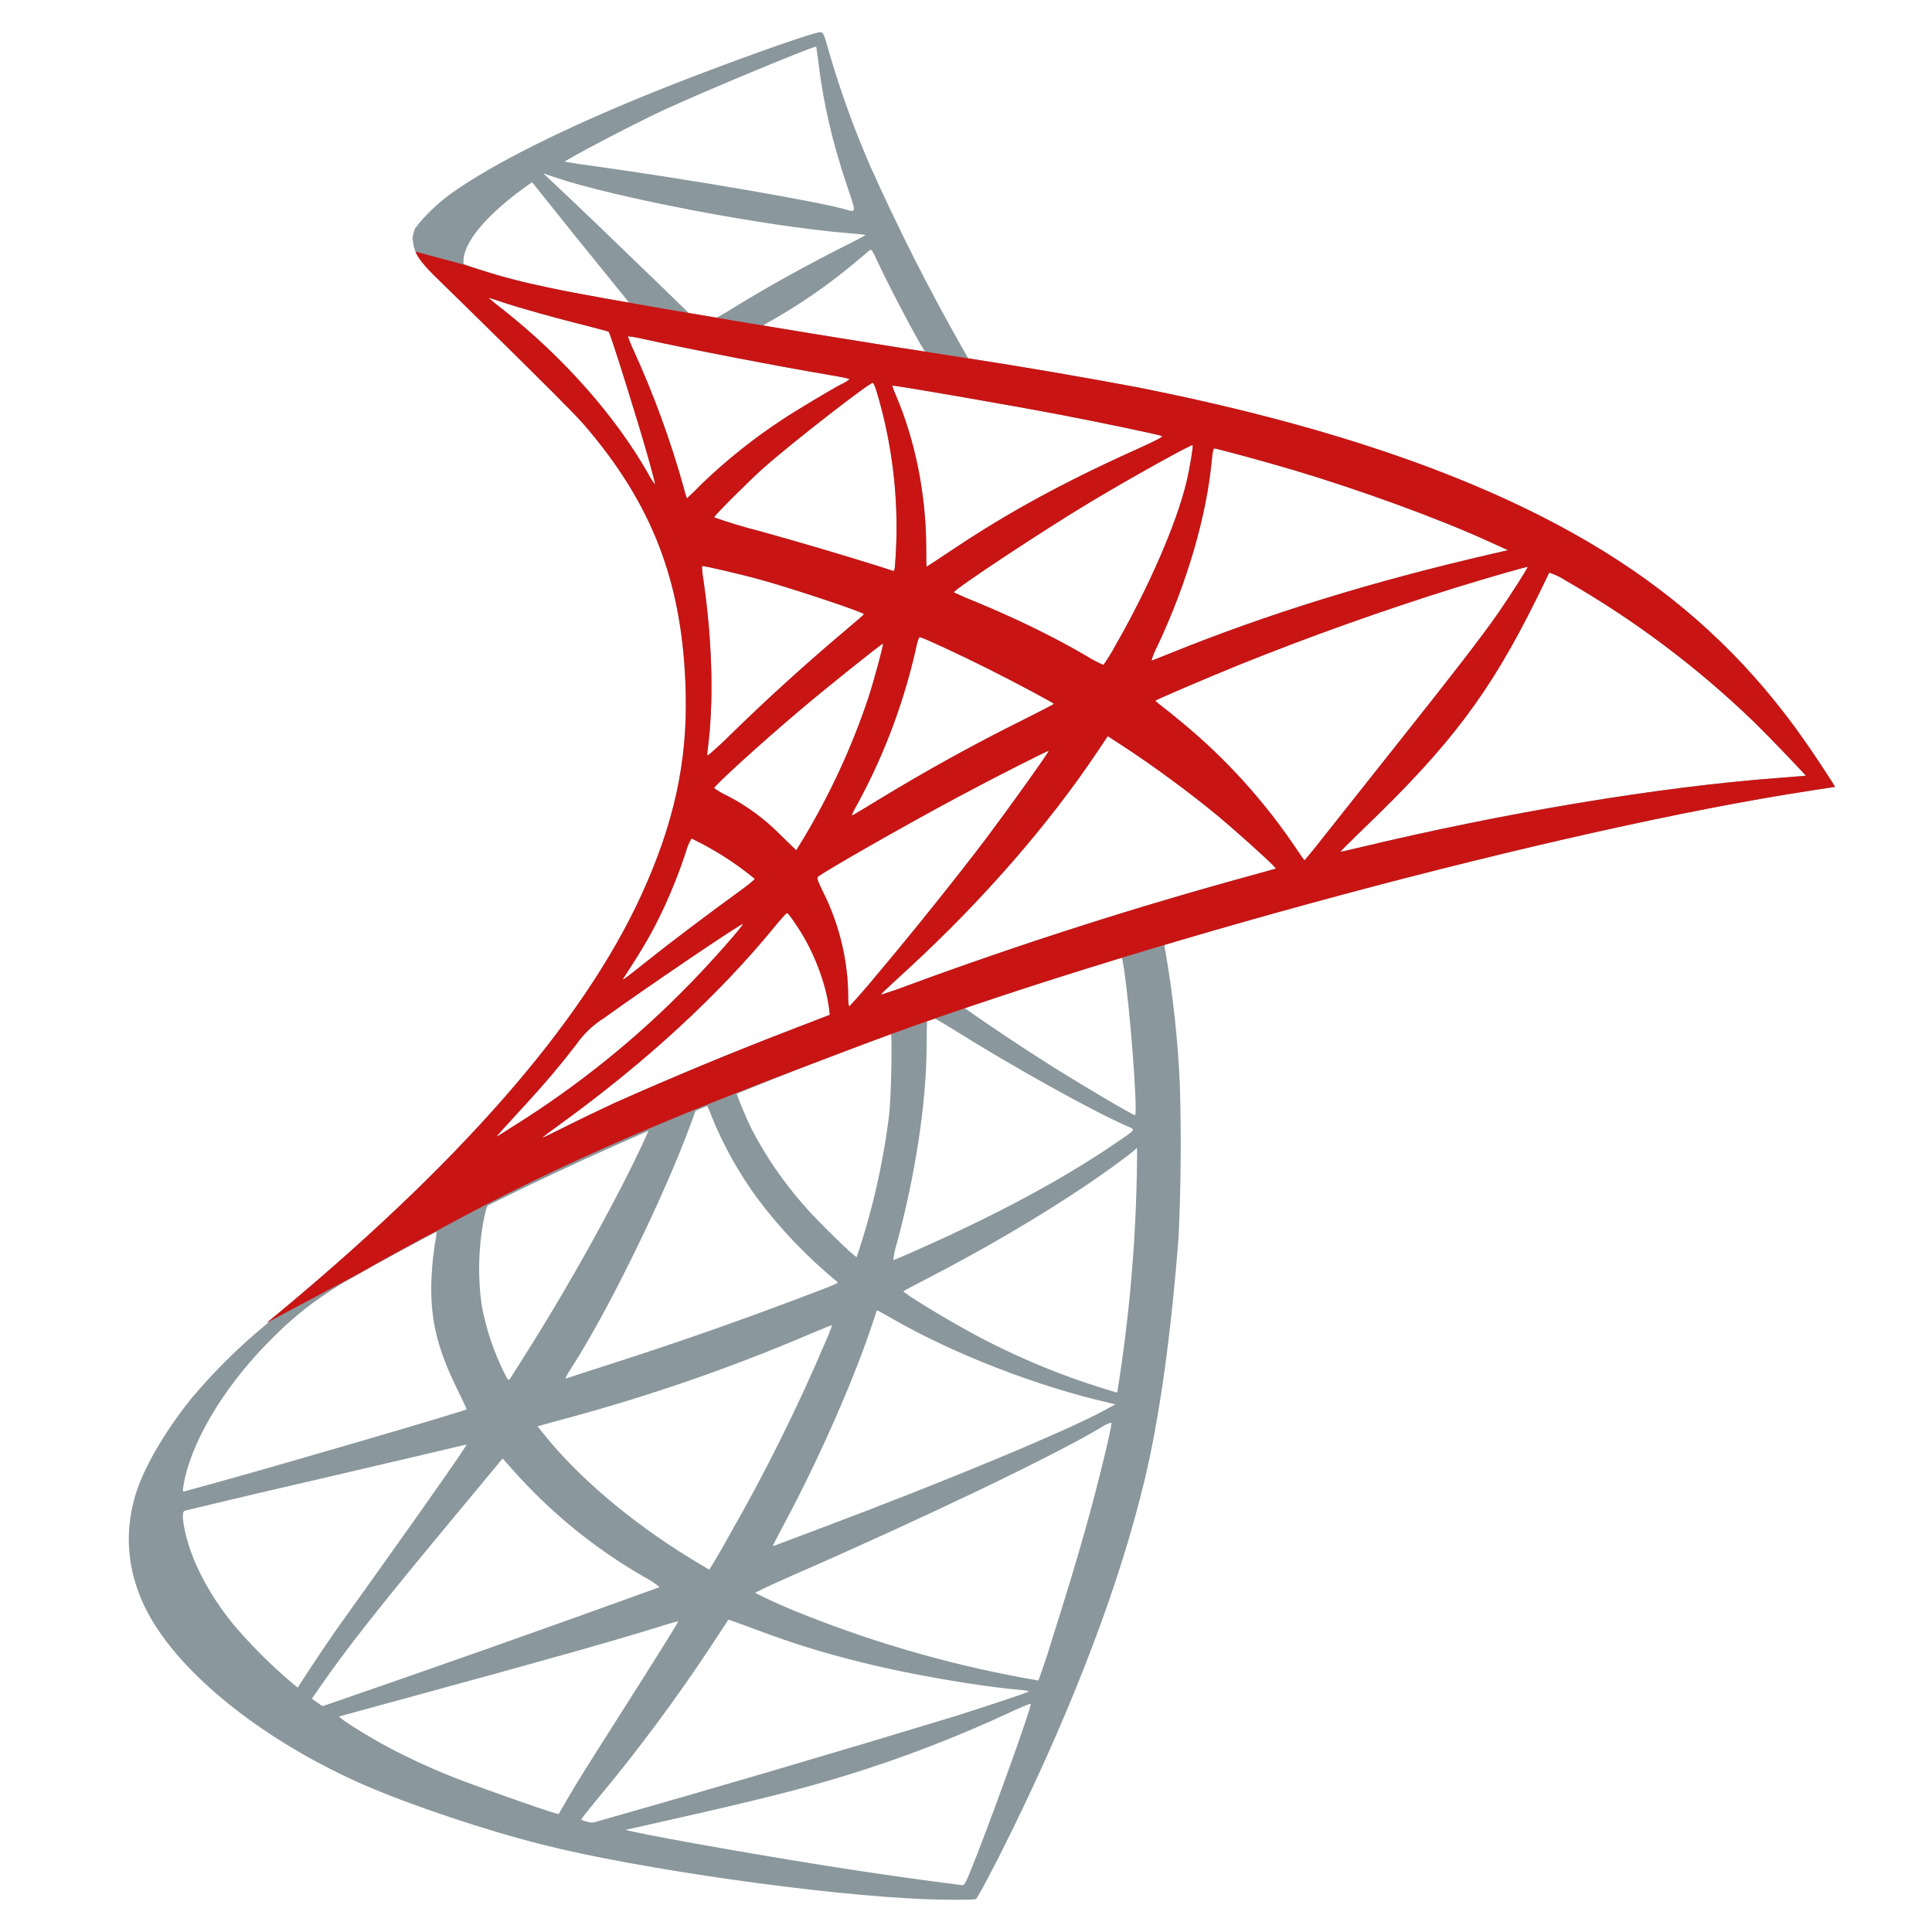 <svg width="30" height="30" viewBox="0 0 30 30" fill="none" xmlns="http://www.w3.org/2000/svg">
<path d="M6.457 3.527C6.457 3.527 6.36 3.68 6.452 3.908C6.507 4.048 6.676 4.217 6.863 4.396C6.863 4.396 8.814 6.3 9.053 6.576C10.135 7.824 10.605 9.053 10.648 10.748C10.675 11.835 10.466 12.792 9.956 13.905C9.042 15.898 7.116 18.096 4.144 20.539L4.579 20.394C4.86 20.185 5.241 19.96 6.14 19.468C8.21 18.337 10.533 17.296 13.389 16.223C17.496 14.68 24.251 12.868 28.096 12.28L28.496 12.218L28.436 12.122C28.083 11.576 27.844 11.239 27.554 10.881C26.712 9.838 25.691 8.987 24.44 8.288C22.722 7.325 20.492 6.577 17.673 6.016C16.793 5.851 15.911 5.7 15.026 5.563C13.443 5.32 11.863 5.062 10.284 4.79C9.771 4.699 9.004 4.571 8.495 4.461C8.103 4.378 7.715 4.274 7.334 4.149C7.01 4.022 6.554 3.899 6.457 3.527ZM7.588 4.625C7.591 4.623 7.664 4.646 7.753 4.676C7.917 4.732 8.135 4.797 8.389 4.868C8.565 4.917 8.76 4.97 8.967 5.022C9.231 5.089 9.45 5.147 9.452 5.151C9.481 5.184 9.924 6.599 10.075 7.141C10.133 7.349 10.177 7.522 10.173 7.525C10.131 7.473 10.095 7.416 10.065 7.356C9.552 6.455 8.739 5.538 7.8 4.799C7.727 4.744 7.656 4.686 7.588 4.625ZM9.75 5.222C9.83 5.23 9.909 5.244 9.986 5.263C10.734 5.428 12.07 5.686 12.928 5.831C13.072 5.855 13.189 5.88 13.189 5.888C13.154 5.919 13.114 5.945 13.071 5.963C12.927 6.035 12.343 6.385 12.149 6.515C11.704 6.807 11.288 7.139 10.904 7.507C10.827 7.587 10.748 7.664 10.666 7.739C10.646 7.685 10.629 7.63 10.617 7.574C10.412 6.838 10.149 6.119 9.831 5.424C9.799 5.359 9.771 5.293 9.746 5.225C9.746 5.225 9.746 5.222 9.75 5.222ZM13.553 5.945C13.577 5.953 13.626 6.102 13.709 6.433C13.901 7.214 13.964 8.021 13.894 8.822L13.879 8.868L13.653 8.795C13.027 8.599 12.398 8.414 11.766 8.239C11.537 8.181 11.312 8.112 11.089 8.034C11.089 8.007 11.632 7.465 11.865 7.258C12.311 6.864 13.511 5.932 13.553 5.945ZM13.855 5.988C13.868 5.976 15.672 6.288 16.492 6.445C17.103 6.562 17.986 6.747 18.039 6.77C18.066 6.78 17.974 6.831 17.681 6.963C16.521 7.485 15.66 7.954 14.805 8.526C14.58 8.676 14.393 8.799 14.389 8.799C14.384 8.799 14.382 8.673 14.382 8.521C14.382 7.687 14.214 6.845 13.909 6.133C13.887 6.087 13.869 6.038 13.855 5.988ZM18.519 6.912C18.532 6.925 18.473 7.281 18.422 7.491C18.263 8.144 17.84 9.115 17.318 10.028C17.263 10.131 17.202 10.23 17.134 10.325C17.043 10.286 16.954 10.239 16.87 10.186C16.36 9.888 15.782 9.606 15.148 9.344C15.034 9.299 14.922 9.251 14.812 9.199C14.783 9.172 16.193 8.238 16.941 7.79C17.539 7.431 18.502 6.895 18.519 6.912ZM18.853 6.963C18.892 6.963 19.692 7.181 20.106 7.305C21.136 7.614 22.325 8.047 23.096 8.398L23.416 8.543L23.191 8.595C21.304 9.03 19.686 9.529 18.13 10.161C18.001 10.214 17.888 10.257 17.88 10.257C17.902 10.18 17.932 10.105 17.971 10.034C18.439 9.039 18.741 7.995 18.82 7.11C18.827 7.029 18.842 6.963 18.853 6.963ZM10.902 8.79C10.914 8.778 11.523 8.921 11.855 9.014C12.354 9.154 13.416 9.509 13.416 9.537C13.416 9.542 13.299 9.645 13.157 9.764C12.54 10.283 11.942 10.824 11.365 11.387C11.245 11.507 11.121 11.622 10.992 11.732C10.984 11.732 10.98 11.704 10.985 11.671C11.086 10.933 11.064 9.985 10.925 9.021C10.911 8.945 10.903 8.869 10.901 8.792L10.902 8.79ZM23.722 8.803C23.731 8.812 23.439 9.268 23.258 9.527C22.992 9.907 22.609 10.405 21.734 11.505L20.582 12.958C20.476 13.095 20.368 13.229 20.257 13.36C20.253 13.36 20.196 13.28 20.132 13.184C19.638 12.447 19.04 11.785 18.356 11.22C18.249 11.131 18.14 11.043 18.03 10.957C17.997 10.935 17.967 10.909 17.94 10.881C17.94 10.869 18.686 10.55 19.255 10.318C20.358 9.875 21.477 9.476 22.612 9.121C23.146 8.958 23.714 8.795 23.722 8.803ZM24.058 8.891C24.146 8.92 24.23 8.961 24.308 9.012C25.373 9.622 26.359 10.362 27.242 11.216C27.476 11.445 28.048 12.041 28.039 12.046L27.601 12.081C25.752 12.22 23.389 12.612 21.112 13.16C20.957 13.196 20.825 13.227 20.815 13.227C20.806 13.227 20.976 13.058 21.191 12.85C22.528 11.566 23.137 10.755 23.855 9.305C23.961 9.09 24.052 8.903 24.056 8.892H24.058V8.891ZM14.285 9.894C14.347 9.906 14.917 10.171 15.347 10.387C15.74 10.584 16.336 10.901 16.366 10.929C16.369 10.933 16.16 11.041 15.899 11.172C15.125 11.556 14.368 11.975 13.63 12.425C13.419 12.554 13.244 12.659 13.238 12.659C13.22 12.659 13.226 12.644 13.344 12.429C13.752 11.668 14.052 10.853 14.236 10.01C14.253 9.935 14.272 9.889 14.285 9.892V9.894ZM13.711 9.995C13.723 10.007 13.576 10.551 13.482 10.841C13.226 11.604 12.888 12.336 12.473 13.026L12.364 13.203L12.119 12.965C11.88 12.722 11.604 12.518 11.302 12.361C11.227 12.327 11.156 12.286 11.089 12.238C11.089 12.201 11.838 11.521 12.416 11.032C12.83 10.681 13.702 9.984 13.711 9.995ZM17.201 11.431L17.415 11.569C17.907 11.889 18.488 12.318 18.931 12.686C19.18 12.894 19.662 13.326 19.761 13.43L19.814 13.487L19.459 13.586C17.643 14.082 15.849 14.656 14.082 15.307C13.955 15.356 13.826 15.401 13.695 15.442C13.67 15.442 13.645 15.465 14.098 15.048C15.258 13.981 16.281 12.806 17.046 11.663L17.201 11.431ZM16.284 11.66C16.295 11.671 15.689 12.518 15.33 12.997C14.9 13.568 14.134 14.525 13.607 15.147C13.473 15.311 13.333 15.471 13.189 15.627C13.177 15.631 13.171 15.567 13.17 15.466C13.17 14.935 13.035 14.367 12.798 13.886C12.697 13.683 12.681 13.634 12.701 13.615C12.783 13.54 14.063 12.81 14.869 12.379C15.423 12.082 16.274 11.649 16.284 11.66ZM10.738 13.02C11.089 13.188 11.418 13.398 11.719 13.645C11.728 13.652 11.614 13.746 11.465 13.853C11.048 14.154 10.414 14.631 10.048 14.924C9.661 15.232 9.648 15.242 9.691 15.174C9.981 14.73 10.126 14.48 10.278 14.159C10.415 13.874 10.549 13.536 10.646 13.241C10.666 13.163 10.696 13.088 10.738 13.02ZM12.215 14.18C12.236 14.176 12.264 14.213 12.383 14.391C12.633 14.765 12.826 15.263 12.875 15.669L12.885 15.758L12.284 15.989C11.362 16.344 10.449 16.723 9.546 17.125C9.359 17.212 9.029 17.369 8.813 17.478C8.596 17.587 8.42 17.672 8.42 17.667C8.42 17.662 8.555 17.559 8.722 17.439C10.036 16.485 11.169 15.441 12.023 14.396C12.114 14.285 12.197 14.188 12.208 14.181C12.21 14.179 12.213 14.179 12.215 14.178V14.18ZM11.534 14.349C11.552 14.366 11.049 14.934 10.711 15.279C9.894 16.119 8.978 16.858 7.985 17.479C7.855 17.563 7.736 17.637 7.719 17.646C7.691 17.663 7.729 17.62 8.186 17.122C8.473 16.809 8.693 16.549 8.944 16.224C9.06 16.056 9.209 15.914 9.382 15.806C10.031 15.337 11.517 14.331 11.534 14.347V14.349ZM12.741 0.5C12.644 0.488 11.084 1.05 10.083 1.456C8.726 2.008 7.671 2.536 7.021 2.993C6.779 3.162 6.475 3.468 6.431 3.585C6.414 3.633 6.405 3.683 6.406 3.734L6.995 4.289L8.395 4.737L11.728 5.333L15.538 5.988L15.577 5.662L15.543 5.656L15.042 5.576L14.939 5.397C14.421 4.484 13.946 3.546 13.517 2.588C13.266 2.012 13.052 1.421 12.876 0.818C12.794 0.524 12.786 0.506 12.741 0.5ZM12.667 0.725H12.673C12.677 0.729 12.694 0.852 12.712 0.997C12.787 1.611 12.925 2.205 13.14 2.846C13.302 3.329 13.304 3.301 13.111 3.247C12.664 3.122 10.655 2.778 9.203 2.576C9.059 2.558 8.915 2.536 8.772 2.512C8.754 2.494 9.819 1.936 10.292 1.715C10.897 1.434 12.548 0.748 12.667 0.725ZM8.436 2.692L8.606 2.75C9.539 3.067 11.876 3.514 13.168 3.62C13.312 3.632 13.436 3.645 13.439 3.649C13.443 3.653 13.319 3.719 13.164 3.796C12.542 4.108 11.855 4.489 11.38 4.786C11.242 4.873 11.115 4.943 11.097 4.942C11.028 4.932 10.959 4.921 10.891 4.909L10.717 4.882L10.276 4.453C9.501 3.703 8.897 3.123 8.663 2.906L8.436 2.692ZM8.263 2.83L8.88 3.601C9.221 4.024 9.562 4.445 9.637 4.536C9.713 4.627 9.771 4.703 9.767 4.705C9.75 4.718 8.873 4.548 8.408 4.441C8.081 4.371 7.757 4.285 7.438 4.184L7.196 4.107L7.197 4.048C7.201 3.752 7.574 3.314 8.207 2.868L8.263 2.83ZM13.521 3.88C13.54 3.881 13.56 3.919 13.615 4.038C13.764 4.367 14.231 5.256 14.343 5.428C14.379 5.484 14.44 5.488 13.82 5.388C12.334 5.149 11.852 5.068 11.852 5.058C11.882 5.032 11.916 5.01 11.952 4.993C12.426 4.727 12.874 4.416 13.29 4.066L13.501 3.888C13.508 3.882 13.515 3.879 13.521 3.88ZM18.728 14.039L12.919 15.934L7.868 18.165L6.454 18.539C5.705 19.247 4.928 19.925 4.125 20.572C3.707 20.917 3.322 21.299 2.973 21.713C2.572 22.214 2.258 22.745 2.122 23.155C1.881 23.892 1.998 24.639 2.467 25.327C3.065 26.207 4.255 27.101 5.639 27.71C6.345 28.02 7.536 28.421 8.43 28.645C9.92 29.022 12.797 29.431 14.382 29.491C14.703 29.503 15.131 29.503 15.152 29.489C15.185 29.466 15.433 28.999 15.72 28.413C16.693 26.424 17.398 24.559 17.777 22.966C18.007 22.001 18.186 20.715 18.302 19.19C18.337 18.412 18.344 17.632 18.321 16.854C18.291 16.162 18.217 15.474 18.1 14.792C18.084 14.733 18.08 14.672 18.085 14.611C18.102 14.599 18.157 14.581 18.871 14.373L18.728 14.039ZM17.399 14.819C17.453 14.819 17.592 16.165 17.63 17.018C17.637 17.2 17.636 17.316 17.625 17.316C17.591 17.316 16.882 16.899 16.378 16.584C15.902 16.285 15.434 15.973 14.974 15.651C14.932 15.617 14.937 15.616 15.295 15.493C15.905 15.283 17.354 14.819 17.4 14.819H17.399ZM14.441 15.789C14.477 15.789 14.58 15.846 14.822 15.997C15.728 16.565 16.956 17.247 17.48 17.477C17.644 17.549 17.662 17.52 17.287 17.775C16.487 18.319 15.491 18.853 14.27 19.397C14.137 19.457 14.004 19.515 13.87 19.569C13.879 19.486 13.896 19.405 13.921 19.327C14.217 18.233 14.384 17.128 14.389 16.241C14.392 15.803 14.392 15.801 14.434 15.79H14.441V15.789ZM13.832 16.022C13.857 16.049 13.839 17.03 13.808 17.298C13.716 18.053 13.547 18.797 13.303 19.518C13.286 19.538 12.685 18.952 12.486 18.72C12.17 18.362 11.899 17.968 11.678 17.545C11.579 17.349 11.419 16.96 11.434 16.949C11.501 16.901 13.815 16.006 13.832 16.022ZM10.962 17.153C10.967 17.153 10.972 17.154 10.974 17.158C11.001 17.209 11.024 17.262 11.042 17.316C11.229 17.78 11.473 18.219 11.77 18.621C12.127 19.095 12.54 19.525 12.998 19.902C13.026 19.926 13.035 19.921 12.319 20.192C11.403 20.537 10.479 20.86 9.547 21.159C9.152 21.287 8.818 21.394 8.804 21.4C8.764 21.414 8.777 21.39 8.893 21.209C9.408 20.405 10.189 18.829 10.626 17.715C10.701 17.522 10.774 17.328 10.787 17.285C10.805 17.222 10.825 17.2 10.884 17.174C10.908 17.161 10.935 17.154 10.962 17.153ZM10.083 17.516C10.095 17.526 9.872 17.997 9.653 18.423C9.186 19.325 8.681 20.206 8.139 21.063L7.919 21.411C7.897 21.444 7.887 21.433 7.82 21.298C7.662 20.975 7.548 20.633 7.481 20.28C7.419 19.846 7.427 19.404 7.505 18.972C7.562 18.697 7.56 18.703 7.689 18.638C8.247 18.352 10.065 17.5 10.083 17.516ZM17.656 17.824V18.01C17.644 19.221 17.541 20.429 17.348 21.625C16.552 21.395 15.782 21.078 15.055 20.68C14.627 20.446 14.01 20.068 14.028 20.049C14.031 20.045 14.214 19.949 14.431 19.836C15.294 19.389 16.117 18.905 16.834 18.427C17.102 18.248 17.504 17.957 17.594 17.878L17.656 17.824ZM6.767 19.12C6.785 19.12 6.78 19.154 6.753 19.315C6.729 19.471 6.712 19.628 6.703 19.786C6.667 20.429 6.772 20.902 7.09 21.55C7.179 21.731 7.249 21.881 7.246 21.884C7.213 21.912 4.309 22.761 3.396 23.011L2.87 23.156C2.838 23.166 2.835 23.159 2.846 23.084C2.946 22.439 3.438 21.595 4.125 20.884C4.581 20.413 4.946 20.133 5.568 19.779C5.964 19.552 6.364 19.332 6.767 19.12ZM13.617 20.347C13.619 20.344 13.727 20.401 13.855 20.476C14.794 21.018 16.102 21.527 17.218 21.782L17.319 21.806L17.18 21.883C16.598 22.206 14.678 23.005 12.717 23.74C12.51 23.817 12.303 23.895 12.097 23.974C12.066 23.989 12.032 24 11.998 24.007C11.998 24.002 12.079 23.847 12.178 23.661C12.729 22.632 13.277 21.381 13.56 20.514C13.588 20.425 13.613 20.35 13.617 20.347ZM12.919 20.576C12.898 20.646 12.872 20.714 12.842 20.78C12.397 21.833 11.888 22.858 11.319 23.85C11.222 24.027 11.121 24.201 11.014 24.373C11.008 24.373 10.877 24.293 10.72 24.198C9.789 23.627 8.965 22.927 8.424 22.244L8.346 22.147L8.748 22.037C10.062 21.685 11.351 21.24 12.602 20.704C12.774 20.632 12.916 20.573 12.919 20.576ZM17.256 22.09C17.256 22.09 17.259 22.091 17.259 22.094C17.259 22.191 17.038 23.094 16.853 23.749C16.698 24.297 16.568 24.726 16.327 25.486C16.266 25.691 16.198 25.894 16.124 26.095C14.884 25.883 13.669 25.542 12.499 25.078C12.237 24.976 11.979 24.862 11.727 24.736C11.72 24.728 11.985 24.604 12.314 24.459C14.314 23.587 16.385 22.594 17.093 22.168C17.143 22.133 17.198 22.106 17.256 22.09ZM7.243 22.432C7.254 22.443 6.695 23.243 5.914 24.337L5.205 25.331C5.088 25.499 4.909 25.764 4.807 25.921L4.622 26.206L4.427 26.04C4.134 25.783 3.86 25.504 3.609 25.206C3.232 24.736 2.977 24.242 2.875 23.788C2.829 23.578 2.827 23.471 2.871 23.458C3.649 23.27 4.428 23.087 5.208 22.908L6.779 22.54C7.032 22.479 7.241 22.431 7.243 22.432ZM7.805 22.647L7.946 22.806C8.537 23.476 9.233 24.045 10.008 24.49C10.092 24.532 10.171 24.584 10.243 24.645C8.504 25.275 6.76 25.891 5.011 26.493C4.981 26.476 4.952 26.456 4.924 26.435L4.843 26.377L4.97 26.194C5.381 25.598 5.898 24.943 7.03 23.581L7.805 22.647ZM11.309 25.152C11.313 25.148 11.508 25.217 11.746 25.307C12.318 25.521 12.766 25.66 13.374 25.812C14.12 25.999 15.199 26.186 15.837 26.24C15.933 26.247 15.984 26.259 15.97 26.269C15.939 26.288 15.293 26.503 14.818 26.653C12.956 27.219 11.089 27.768 9.216 28.3C9.174 28.308 9.027 28.27 9.027 28.252C9.027 28.241 9.132 28.108 9.26 27.954C9.899 27.189 10.494 26.389 11.043 25.557C11.131 25.422 11.22 25.287 11.309 25.152ZM10.533 25.174C10.539 25.18 10.228 25.679 9.68 26.542C9.448 26.905 9.186 27.321 9.097 27.462C9.006 27.605 8.874 27.823 8.804 27.946L8.675 28.169L8.61 28.152C8.453 28.11 7.342 27.717 7.05 27.601C6.701 27.463 6.36 27.306 6.028 27.131C5.678 26.943 5.236 26.663 5.27 26.652L6.605 26.287C8.529 25.762 9.593 25.462 10.29 25.243C10.422 25.203 10.532 25.172 10.533 25.174ZM15.999 26.456H16.006C16.024 26.502 15.311 28.474 15.051 29.1C14.992 29.24 14.972 29.275 14.94 29.273C14.362 29.2 13.785 29.119 13.209 29.031C12.114 28.864 10.281 28.544 9.818 28.439L9.711 28.415L10.367 28.267C11.773 27.951 12.449 27.78 13.134 27.57C14.017 27.298 14.88 26.965 15.717 26.574C15.809 26.53 15.903 26.49 15.999 26.456Z" fill="#8A979C"/>
<path fill-rule="evenodd" clip-rule="evenodd" d="M6.452 3.908C6.507 4.048 6.676 4.217 6.862 4.396C6.862 4.396 8.814 6.3 9.053 6.576C10.135 7.824 10.605 9.053 10.648 10.748C10.675 11.835 10.466 12.792 9.956 13.905C9.042 15.898 7.116 18.096 4.144 20.539L5.568 19.779C5.964 19.552 6.363 19.332 6.767 19.12C8.837 17.989 10.533 17.296 13.389 16.223C17.496 14.68 24.251 12.868 28.096 12.28L28.496 12.218L28.436 12.122C28.083 11.576 27.844 11.239 27.554 10.881C26.711 9.838 25.69 8.987 24.44 8.288C22.722 7.325 20.492 6.577 17.673 6.016C16.793 5.851 15.911 5.7 15.026 5.563C13.443 5.32 11.862 5.062 10.284 4.79C9.771 4.699 9.004 4.571 8.495 4.461C8.103 4.378 7.819 4.309 7.438 4.184L7.196 4.107L6.452 3.908ZM7.753 4.676C7.664 4.646 7.591 4.623 7.587 4.625C7.656 4.686 7.727 4.744 7.8 4.799C8.739 5.538 9.552 6.455 10.065 7.356C10.095 7.416 10.131 7.473 10.173 7.525C10.177 7.522 10.133 7.349 10.075 7.141C9.924 6.599 9.481 5.184 9.452 5.151C9.45 5.147 9.231 5.089 8.967 5.022C8.76 4.97 8.565 4.917 8.389 4.868C8.135 4.797 7.917 4.732 7.753 4.676ZM9.986 5.263C9.909 5.244 9.83 5.23 9.75 5.222C9.776 5.29 9.799 5.359 9.831 5.424C10.149 6.119 10.412 6.838 10.617 7.574C10.629 7.63 10.646 7.685 10.666 7.739C10.748 7.664 10.827 7.587 10.904 7.507C11.288 7.139 11.704 6.807 12.149 6.515C12.343 6.385 12.927 6.035 13.071 5.963C13.114 5.945 13.154 5.92 13.189 5.888C13.189 5.88 13.072 5.855 12.928 5.831C12.07 5.686 10.734 5.428 9.986 5.263ZM13.709 6.433C13.625 6.102 13.577 5.953 13.553 5.945C13.511 5.932 12.311 6.864 11.865 7.258C11.632 7.465 11.089 8.007 11.089 8.034C11.312 8.112 11.537 8.181 11.766 8.239C12.398 8.414 13.027 8.599 13.653 8.795L13.879 8.868L13.894 8.822C13.964 8.021 13.901 7.214 13.709 6.433ZM16.491 6.445C15.672 6.288 13.868 5.976 13.855 5.988C13.869 6.038 13.887 6.087 13.909 6.133C14.214 6.845 14.382 7.687 14.382 8.521C14.382 8.673 14.384 8.799 14.389 8.799C14.393 8.799 14.58 8.676 14.805 8.526C15.66 7.954 16.52 7.485 17.68 6.963C17.974 6.831 18.066 6.78 18.039 6.77C17.986 6.747 17.103 6.562 16.491 6.445ZM18.422 7.492C18.473 7.281 18.532 6.925 18.519 6.912C18.502 6.895 17.539 7.431 16.941 7.79C16.193 8.238 14.783 9.172 14.812 9.199C14.922 9.251 15.034 9.299 15.148 9.344C15.782 9.606 16.36 9.888 16.87 10.186C16.954 10.24 17.043 10.286 17.134 10.325C17.202 10.23 17.263 10.131 17.318 10.028C17.84 9.115 18.263 8.144 18.422 7.492ZM20.106 7.305C19.692 7.181 18.892 6.963 18.853 6.963C18.842 6.963 18.827 7.029 18.82 7.11C18.741 7.995 18.439 9.039 17.971 10.034C17.932 10.105 17.902 10.18 17.88 10.257C17.888 10.257 18.001 10.214 18.13 10.161C19.686 9.529 21.304 9.03 23.19 8.595L23.416 8.543L23.096 8.398C22.325 8.047 21.136 7.614 20.106 7.305ZM11.855 9.014C11.523 8.921 10.914 8.778 10.902 8.79L10.901 8.792C10.903 8.869 10.911 8.945 10.925 9.021C11.064 9.985 11.086 10.933 10.985 11.671C10.98 11.704 10.984 11.732 10.992 11.732C11.121 11.622 11.245 11.507 11.365 11.387C11.942 10.824 12.54 10.283 13.157 9.764C13.299 9.645 13.416 9.542 13.416 9.537C13.416 9.509 12.354 9.154 11.855 9.014ZM23.258 9.528C23.439 9.268 23.73 8.812 23.722 8.803C23.714 8.795 23.146 8.958 22.612 9.122C21.477 9.476 20.358 9.875 19.255 10.318C18.686 10.55 17.94 10.869 17.94 10.881C17.967 10.909 17.997 10.935 18.03 10.957C18.14 11.043 18.249 11.131 18.356 11.22C19.04 11.785 19.638 12.447 20.132 13.184C20.196 13.28 20.253 13.36 20.257 13.36C20.368 13.229 20.476 13.095 20.582 12.958L21.734 11.505C22.609 10.405 22.992 9.907 23.258 9.528ZM24.308 9.012C24.23 8.961 24.146 8.922 24.058 8.892H24.056C24.052 8.903 23.961 9.09 23.855 9.305C23.137 10.755 22.528 11.566 21.191 12.85C20.976 13.058 20.806 13.227 20.815 13.227C20.824 13.227 20.933 13.202 21.068 13.17C23.345 12.623 25.752 12.22 27.601 12.081L28.039 12.046C28.048 12.041 27.476 11.445 27.242 11.216C26.359 10.362 25.373 9.622 24.308 9.012ZM15.347 10.387C14.917 10.171 14.347 9.906 14.285 9.894C14.272 9.89 14.252 9.935 14.236 10.01C14.052 10.853 13.752 11.668 13.344 12.429C13.226 12.644 13.219 12.659 13.238 12.659C13.244 12.659 13.419 12.554 13.63 12.425C14.368 11.975 15.125 11.556 15.899 11.172C16.16 11.041 16.369 10.933 16.366 10.929C16.336 10.901 15.74 10.584 15.347 10.387ZM13.482 10.841C13.576 10.551 13.723 10.007 13.711 9.995C13.701 9.984 12.83 10.681 12.416 11.032C11.838 11.521 11.089 12.201 11.089 12.238C11.156 12.286 11.227 12.327 11.302 12.361C11.604 12.518 11.88 12.722 12.119 12.965L12.364 13.203L12.473 13.026C12.888 12.336 13.226 11.604 13.482 10.841ZM17.415 11.57L17.201 11.431L17.046 11.663C16.281 12.806 15.258 13.981 14.098 15.048C13.668 15.443 13.669 15.443 13.692 15.442C13.822 15.401 13.955 15.356 14.082 15.307C15.849 14.656 17.643 14.082 19.459 13.586L19.814 13.487L19.761 13.43C19.662 13.326 19.18 12.894 18.931 12.686C18.488 12.318 17.907 11.889 17.415 11.57ZM15.33 12.997C15.689 12.518 16.295 11.671 16.284 11.66C16.274 11.649 15.423 12.082 14.869 12.379C14.063 12.81 12.783 13.54 12.701 13.615C12.681 13.635 12.697 13.683 12.798 13.886C13.035 14.367 13.17 14.935 13.17 15.466C13.171 15.567 13.177 15.631 13.189 15.627C13.333 15.471 13.473 15.311 13.607 15.147C14.134 14.525 14.9 13.568 15.33 12.997ZM11.719 13.645C11.418 13.398 11.089 13.188 10.738 13.02C10.696 13.088 10.666 13.163 10.646 13.241C10.549 13.536 10.415 13.874 10.278 14.159C10.126 14.48 9.981 14.73 9.691 15.174C9.648 15.242 9.661 15.232 10.048 14.924C10.414 14.631 11.048 14.154 11.465 13.853C11.614 13.746 11.728 13.652 11.719 13.645ZM12.383 14.391C12.264 14.213 12.236 14.176 12.215 14.18C12.204 14.187 12.114 14.285 12.023 14.396C11.169 15.441 10.036 16.485 8.722 17.439C8.555 17.559 8.42 17.662 8.42 17.667C8.42 17.672 8.596 17.587 8.813 17.478C9.029 17.369 9.359 17.212 9.546 17.125C10.449 16.723 11.362 16.344 12.284 15.99L12.885 15.758L12.875 15.669C12.825 15.263 12.633 14.765 12.383 14.391ZM10.711 15.279C11.049 14.934 11.552 14.364 11.534 14.348C11.517 14.331 10.031 15.337 9.382 15.806C9.209 15.914 9.06 16.056 8.944 16.224C8.693 16.549 8.473 16.809 8.186 17.122C7.729 17.62 7.691 17.663 7.719 17.646C7.736 17.637 7.855 17.563 7.985 17.479C8.978 16.858 9.894 16.119 10.711 15.279Z" fill="#C91414"/>
</svg>
